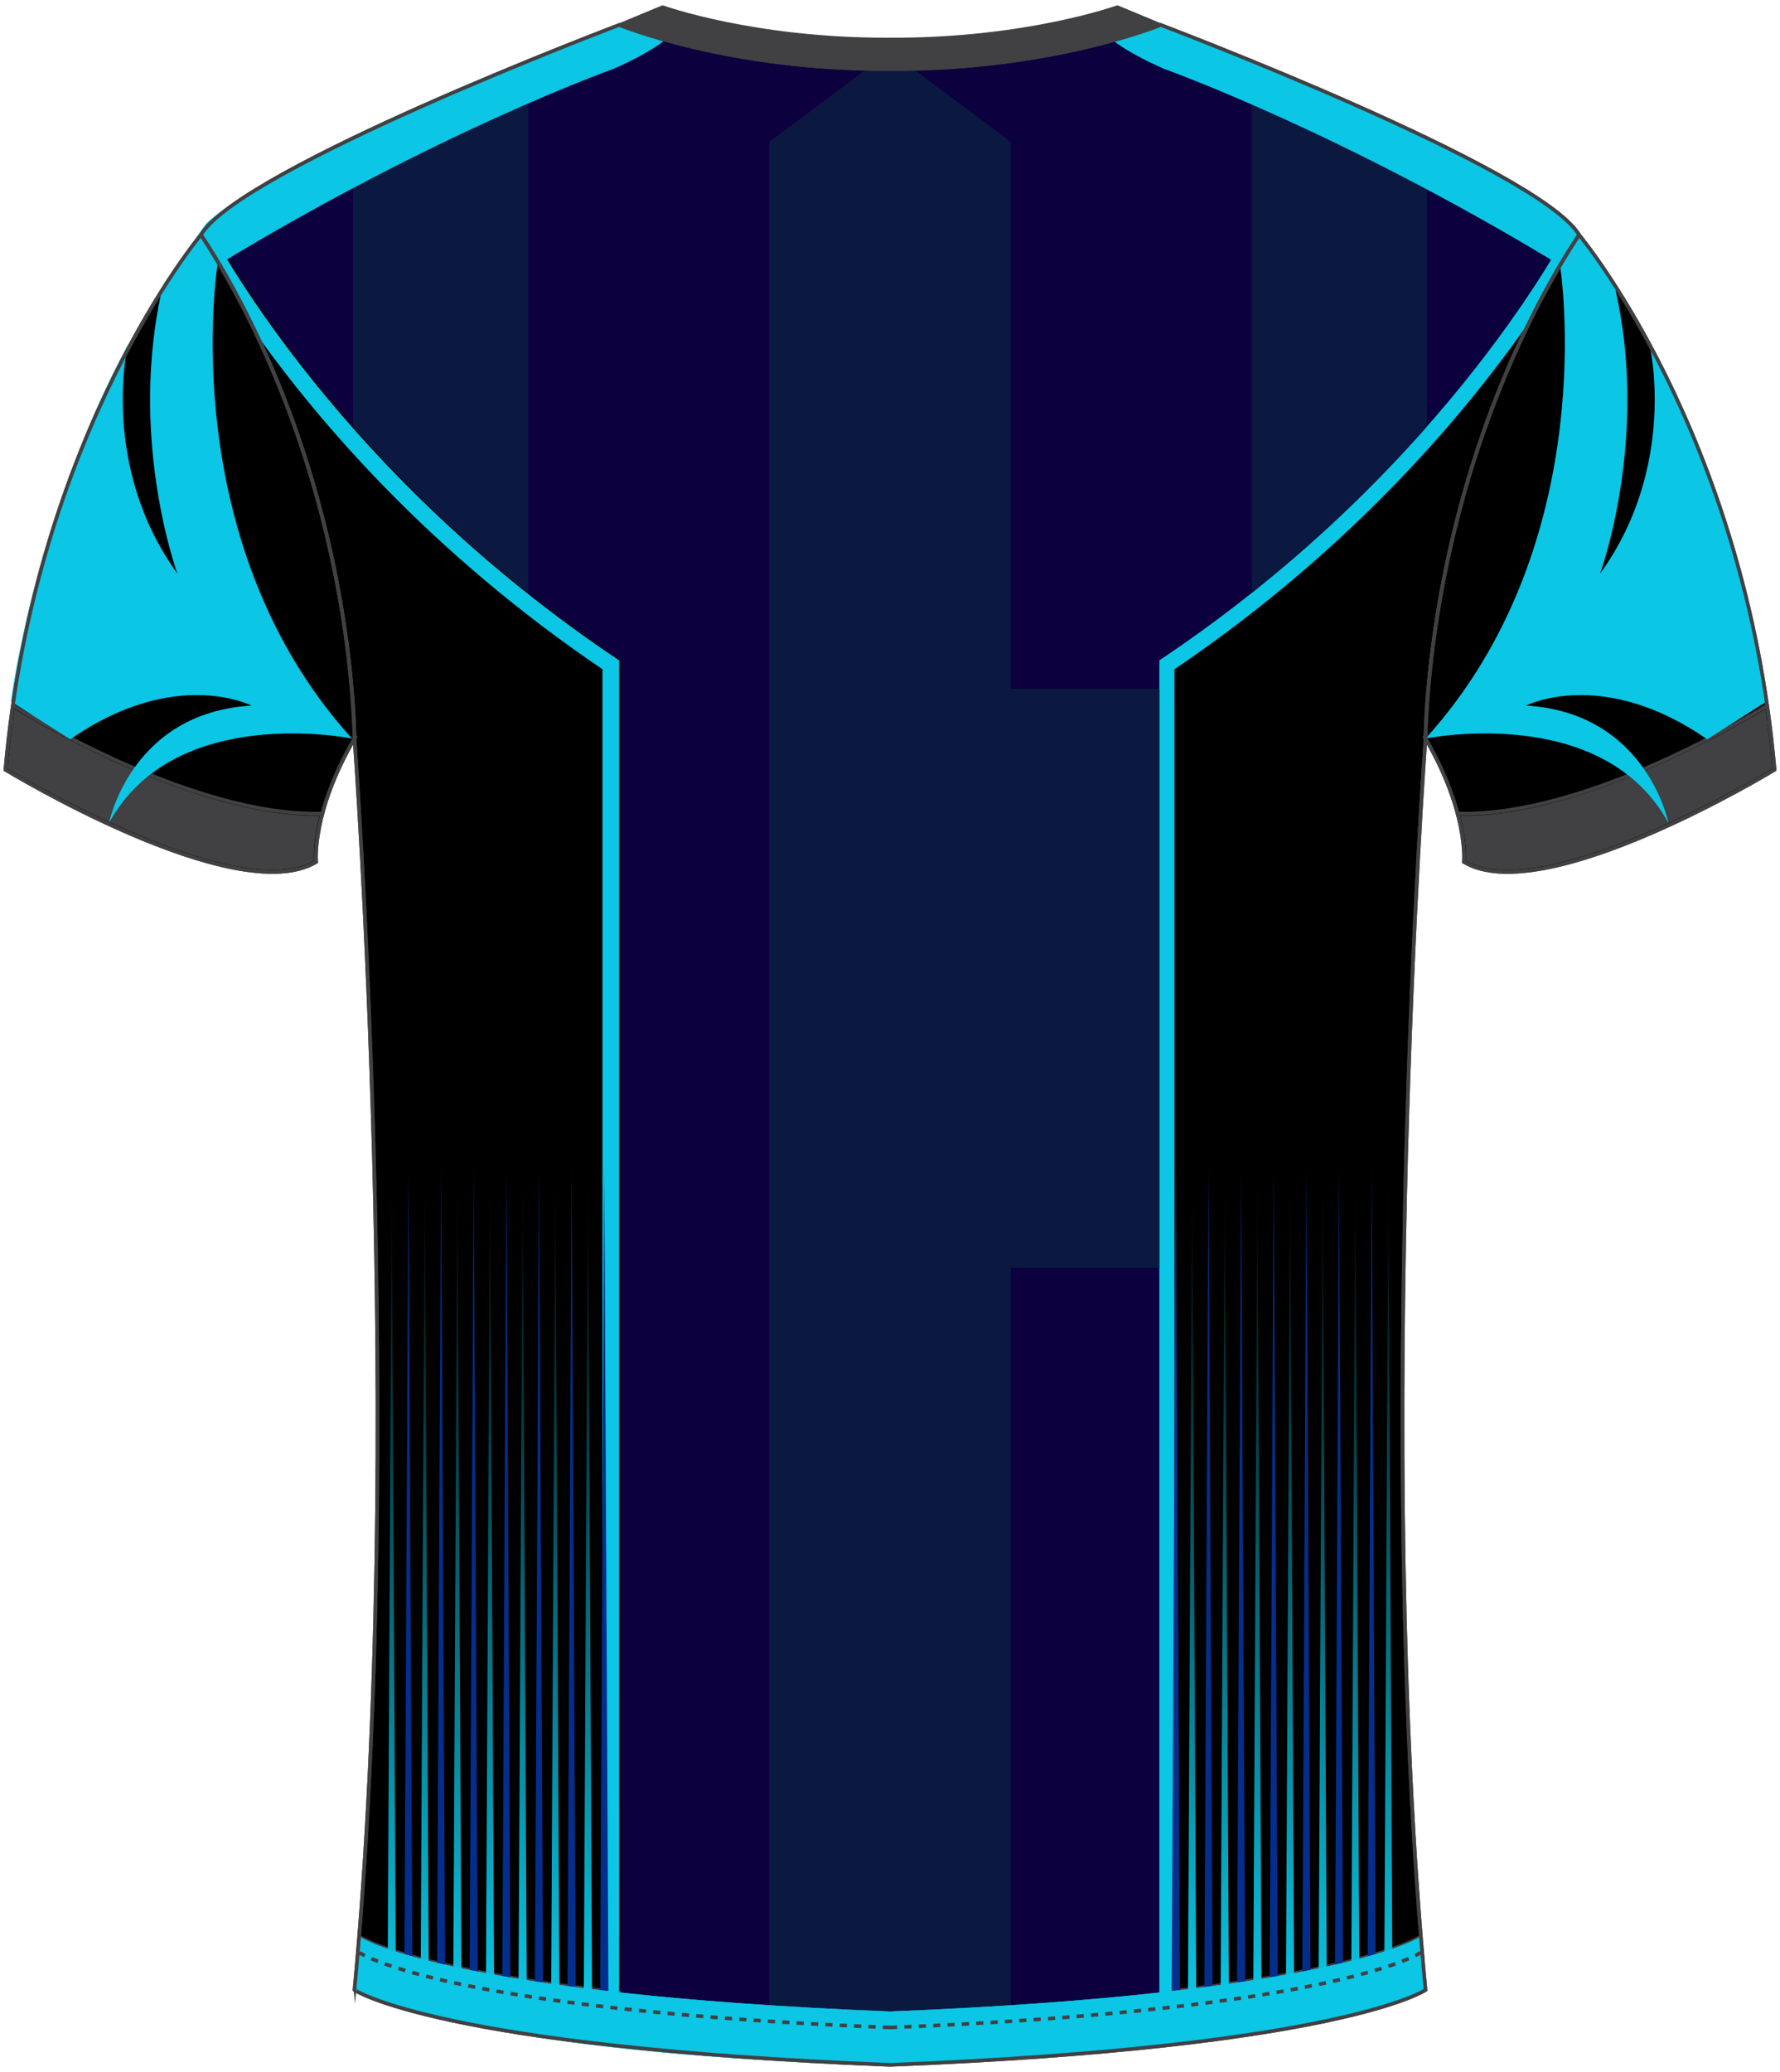 <?xml version="1.0" encoding="utf-8"?>
<!-- Generator: Adobe Illustrator 19.1.0, SVG Export Plug-In . SVG Version: 6.00 Build 0)  -->
<svg version="1.1" id="Layer_1" xmlns="http://www.w3.org/2000/svg" xmlns:xlink="http://www.w3.org/1999/xlink" x="0px" y="0px"
	 viewBox="0 0 495 576" style="enable-background:new 0 0 495 576;" xml:space="preserve">
<style type="text/css">
	<![CDATA[
	@font-face{font-family:'codaheavy';src:url('/fonts/coda-heavy-webfont.woff') format('woff')}
	text{font-family:Impact,codaheavy,sans-serif}
	.Number.fill{fill:#000}
	.NumberOutline.stroke{fill:none;stroke:#777;stroke-width:2.5}
	.Colour1.fill{stroke:#414042;stroke-miterlimit:10;}
	.Colour2.fill{fill:#0BC6E5;}
	.Colour3.fill{fill:#0B1940;}
	.Colour4.fill{fill:#0C003E;}
	.Colour5.fill{fill:#032E8C;}
	.NeckAndArmTrim.fill{fill:#414042;}
	.BottomHem.fill{fill:#0BC6E5;}
	.st0{fill:none;stroke:#414042;stroke-miterlimit:10;}
	.st1{fill:none;stroke:#414042;stroke-miterlimit:10;stroke-dasharray:2;}
	.st2{clip-path:url(#SVGID_3_);fill:#0B1940;}
	.st3{clip-path:url(#SVGID_3_);fill:url(#SVGID_4_);}
	.st4{fill:url(#SVGID_5_);}
	.st5{fill:url(#SVGID_5_);}
	]]>
</style>
<path class="Colour1 fill" d="M247.85,573.99c125.4-4.97,148.57-20.8,148.57-20.8c-14.4-153.62,0-347.89,0-347.89
	c2.98-84.25,42.71-140,42.71-140C427.95,46.72,322.8,6.95,322.8,6.95l-0.12,0.01c0,0-30.18,12.46-75.18,12.25l-0.43,0
	c-44.76,0.14-74.75-12.25-74.75-12.25l-0.12-0.01c0,0-105.15,39.77-116.33,58.35c0,0,39.73,55.75,42.71,140
	c0,0,14.4,194.26,0,347.89c0,0,23.18,15.83,148.59,20.8L247.85,573.99z"/>
<path class="Colour1 fill" d="M439.12,65.3c0,0,46.18,55.01,54.38,148.67c0,0-64.06,39.03-86.41,25.65c0,0,1.37-13.63-10.68-34.32
	C396.42,205.3,396.29,131.09,439.12,65.3z"/>
<path class="Colour1 fill" d="M55.88,65.3c0,0-46.18,55.01-54.38,148.67c0,0,64.06,39.03,86.41,25.65c0,0-1.37-13.63,10.68-34.32
	C98.58,205.3,98.71,131.09,55.88,65.3z"/>
<path class="NeckAndArmTrim fill" d="M419.26,241.83c-4.7,0-8.59-0.85-11.56-2.53c0.07-1.29,0.13-5.73-1.6-12.55
	c0.35,0.01,0.69,0.01,1.04,0.01c34.14,0,77.58-25.84,83.83-29.67c0.77,5.38,1.41,10.9,1.91,16.57
	C488.8,216.11,445.19,241.83,419.26,241.83z"/>
<path class="NeckAndArmTrim fill" d="M2.1,213.66c0.5-5.66,1.15-11.19,1.91-16.57c6.25,3.83,49.69,29.67,83.83,29.67
	c0.35,0,0.7-0.01,1.04-0.01c-1.73,6.82-1.67,11.26-1.6,12.55c-2.97,1.68-6.85,2.53-11.56,2.53C49.81,241.83,6.2,216.11,2.1,213.66z"
	/>
<path class="st0" d="M3.57,196.13c0,0,48.93,31.06,86.1,30.02"/>
<path class="st1" d="M3.03,200.59c0,0,48.93,31.06,86.1,30.02"/>
<path class="st0" d="M491.43,196.13c0,0-48.93,31.06-86.1,30.02"/>
<path class="st1" d="M491.97,200.59c0,0-48.93,31.06-86.1,30.02"/>
<g>
	<path class="st0" d="M395.05,538.35c0,0-23,15.86-147.55,20.81"/>
	<path class="st0" d="M247.5,559.16c-124.55-4.96-147.55-20.81-147.55-20.81"/>
</g>
<g>
	<path class="st1" d="M395.05,542.81c0,0-23,15.86-147.55,20.81"/>
	<path class="st1" d="M247.5,563.62c-124.55-4.96-147.55-20.81-147.55-20.81"/>
</g>
<g>
	<path class="Colour2 fill" d="M326.03,8.19c0.22,0.08,0.45,0.17,0.68,0.26C326.47,8.36,326.25,8.27,326.03,8.19z"/>
	<path class="Colour2 fill" d="M325.23,7.88c0.18,0.07,0.38,0.15,0.59,0.23C325.61,8.03,325.41,7.95,325.23,7.88z"/>
	<path class="Colour2 fill" d="M328.03,8.97c0.31,0.12,0.62,0.24,0.95,0.37C328.65,9.21,328.34,9.08,328.03,8.97z"/>
	<path class="Colour2 fill" d="M324.49,7.6c0.15,0.06,0.31,0.12,0.48,0.18C324.8,7.72,324.64,7.65,324.49,7.6z"/>
	<path class="Colour2 fill" d="M167.54,186.04v382.21c1.51,0.17,3.06,0.35,4.64,0.52V183.57C95.41,132.33,61.28,69.38,57.84,62.78
		c-0.82,0.87-1.48,1.72-1.96,2.52c0,0,7.03,9.86,15.39,27.56C88.75,117.38,119.76,153.7,167.54,186.04z"/>
	<path class="Colour2 fill" d="M329.15,9.4c0.34,0.13,0.7,0.27,1.06,0.41C329.84,9.67,329.49,9.53,329.15,9.4z"/>
	<path class="Colour2 fill" d="M323.88,7.36c0.13,0.05,0.27,0.1,0.42,0.16C324.15,7.47,324,7.41,323.88,7.36z"/>
	<path class="Colour2 fill" d="M247.07,19.21c-44.76,0.14-74.75-12.25-74.75-12.25l-0.12-0.01c0,0-0.14,0.05-0.39,0.15
		c3.46,1.36,32.63,12.31,74.83,12.11L247.07,19.21z"/>
	<path class="Colour2 fill" d="M323.43,7.19c0.09,0.04,0.2,0.08,0.32,0.12C323.64,7.27,323.52,7.23,323.43,7.19z"/>
	<path class="Colour2 fill" d="M323.08,7.06c0.04,0.01,0.1,0.04,0.14,0.05C323.17,7.09,323.12,7.07,323.08,7.06z"/>
	<path class="Colour2 fill" d="M247.83,573.99h0.02c0.73-0.03,1.45-0.06,2.17-0.09C249.29,573.93,248.57,573.96,247.83,573.99z"/>
	<path class="Colour2 fill" d="M322.8,6.95c0,0,0.09,0.03,0.24,0.09C322.89,6.99,322.8,6.95,322.8,6.95z"/>
	<path class="Colour2 fill" d="M330.42,9.9c0.37,0.14,0.75,0.29,1.14,0.45C331.17,10.19,330.79,10.04,330.42,9.9z"/>
	<path class="Colour2 fill" d="M331.77,10.43c0.4,0.16,0.81,0.32,1.23,0.48C332.57,10.74,332.16,10.58,331.77,10.43z"/>
	<path class="Colour2 fill" d="M333.2,10.99c25.08,9.89,87.94,35.66,103.4,51.21C421.14,46.64,358.28,20.88,333.2,10.99z"/>
	<path class="Colour2 fill" d="M327.03,8.58c0.24,0.09,0.48,0.19,0.74,0.29C327.52,8.77,327.27,8.67,327.03,8.58z"/>
	<path class="Colour2 fill" d="M292.59,571.49c-1.11,0.08-2.23,0.16-3.36,0.24C290.36,571.66,291.47,571.57,292.59,571.49z"/>
	<path class="Colour2 fill" d="M306.06,570.4c-1.19,0.11-2.4,0.21-3.63,0.31C303.66,570.61,304.86,570.51,306.06,570.4z"/>
	<path class="Colour2 fill" d="M297.24,571.14c-1.15,0.09-2.3,0.18-3.47,0.27C294.94,571.32,296.09,571.23,297.24,571.14z"/>
	<path class="Colour2 fill" d="M436.6,62.21c0,0-33.53,67.22-114.63,121.37v385.28c-1.21,0.13-2.44,0.26-3.69,0.39
		c2.87-0.29,5.65-0.59,8.32-0.9v-382.3c50.37-34.09,82.11-72.62,99-97.06c7.51-15.24,13.52-23.67,13.52-23.67
		C438.54,64.33,437.68,63.29,436.6,62.21z"/>
	<path class="Colour2 fill" d="M310.24,570.02c-1.2,0.11-2.42,0.22-3.66,0.33C307.82,570.25,309.04,570.14,310.24,570.02z"/>
	<path class="Colour2 fill" d="M318.21,569.25c-1.21,0.12-2.45,0.25-3.7,0.37C315.76,569.5,317,569.37,318.21,569.25z"/>
	<path class="Colour2 fill" d="M314.29,569.64c-1.21,0.12-2.44,0.23-3.68,0.35C311.85,569.87,313.08,569.76,314.29,569.64z"/>
	<path class="Colour2 fill" d="M301.73,570.77c-1.18,0.1-2.37,0.2-3.57,0.29C299.36,570.97,300.55,570.87,301.73,570.77z"/>
	<path class="Colour2 fill" d="M261.67,573.37c-0.9,0.04-1.8,0.09-2.72,0.13C259.87,573.46,260.76,573.42,261.67,573.37z"/>
	<path class="Colour2 fill" d="M267.19,573.09c-0.94,0.05-1.87,0.1-2.82,0.15C265.32,573.19,266.25,573.14,267.19,573.09z"/>
	<path class="Colour2 fill" d="M255.92,573.64c-0.84,0.04-1.67,0.08-2.52,0.11C254.25,573.72,255.08,573.68,255.92,573.64z"/>
	<path class="Colour2 fill" d="M287.8,571.84c-1.08,0.08-2.16,0.15-3.25,0.22C285.64,571.98,286.72,571.91,287.8,571.84z"/>
	<path class="Colour2 fill" d="M282.87,572.17c-1.05,0.07-2.09,0.14-3.16,0.2C280.78,572.3,281.83,572.24,282.87,572.17z"/>
	<path class="Colour2 fill" d="M272.57,572.8c-0.97,0.06-1.94,0.11-2.93,0.17C270.62,572.91,271.59,572.85,272.57,572.8z"/>
	<path class="Colour2 fill" d="M277.81,572.49c-1.02,0.06-2.03,0.12-3.07,0.19C275.78,572.61,276.79,572.55,277.81,572.49z"/>
</g>
<g>
	<path id="SVGID_1_" class="Colour4 fill" d="M322.4,183.57v385.28c-19.56,2.1-44,3.95-74.48,5.15h-0.85c-30.48-1.2-54.92-3.04-74.48-5.15V183.57
			C91.5,129.43,57.97,62.21,57.97,62.21c19.42-19.56,113.8-55.26,113.8-55.26l0.12,0.01c0,0,30.18,12.46,75.18,12.25l0.43,0l0.43,0
			c45,0.21,75.18-12.25,75.18-12.25l0.12-0.01c0,0,94.39,35.7,113.8,55.26C437.03,62.21,403.5,129.43,322.4,183.57z"/>
	<clipPath id="SVGID_3_">
		<use xlink:href="#SVGID_1_"  style="overflow:visible;"/>
	</clipPath>
	<path class="st2 Colour3 fill" d="M396.81,197.32V38.39c-16.38-7.88-34.47-15.58-48.67-21.39v548.5c38.92-5.93,48.27-12.31,48.27-12.31
		c-14.4-153.62,0-347.89,0-347.89C396.51,202.61,396.64,199.95,396.81,197.32z"/>
	<path class="st2 Colour3 fill" d="M213.89,572.28c10.3,0.66,21.47,1.24,33.61,1.72c12.14-0.48,23.31-1.06,33.61-1.72V39.49l-27.19-20.35
		c-2.11,0.05-4.24,0.07-6.42,0.06l-0.43,0c-2.03,0.01-4.02-0.02-5.99-0.06l-27.19,20.35V572.28z"/>
	<path class="st2 Colour3 fill" d="M98.19,38.39v158.93c0.17,2.63,0.3,5.29,0.4,7.98c0,0,14.4,194.26,0,347.89c0,0,9.35,6.38,48.27,12.31V16.99
		C132.66,22.8,114.57,30.51,98.19,38.39z"/>
	<rect x="213.89" y="234.64" class="st3" width="67.21" height="74.59"/>
	<rect x="281.11" y="191.47" class="st2 Colour3 fill" width="67.21" height="160.94"/>
</g>
<path class="Colour2 fill" d="M306.93,9.15c0,0,4.55,4.71,16.95,10.06c0,0,48.71,17.3,109.94,54.5c0,0,12.3,76.82-37.4,131.6
	c0,0,49.27-10.11,67.57,23.49c0,0-6.03-30.69-39.63-32.66c0,0,21.23-10.88,50.4,9.38l16.51-10.52c0,0-6.28-50.17-32.54-99.22
	c0,0,7.99,33.64-13.77,63.7c0,0,14.04-38.17,3.96-80.38l-11.89-16.89c0,0-16.73-18.11-113.93-55.25L314.65,7L306.93,9.15z"/>
<path class="Colour2 fill" d="M187.37,9.15c0,0-4.55,4.71-16.95,10.06c0,0-48.71,17.3-109.94,54.5c0,0-12.3,76.82,37.4,131.6
	c0,0-49.27-10.11-67.57,23.49c0,0,6.03-30.69,39.63-32.66c0,0-21.23-10.88-50.4,9.38L3.03,194.99c0,0,6.28-50.17,32.54-99.22
	c0,0-7.99,33.64,13.77,63.7c0,0-14.04-38.17-3.96-80.38l11.89-16.89c0,0,16.73-18.11,113.93-55.25L179.64,7L187.37,9.15z"/>
<path class="NeckAndArmTrim fill" d="M310.75,2.01l-0.1,0.01c0,0-25.35,9.15-63.15,8.97l-0.36,0c-37.6,0.12-62.79-8.97-62.79-8.97
	l-0.1-0.01l-11.93,4.95c0,0,29.99,12.39,74.75,12.25l0.43,0c45,0.21,75.18-12.25,75.18-12.25L310.75,2.01z"/>

<linearGradient id="SVGID_5_" gradientUnits="userSpaceOnUse" x1="247.509" y1="324.735" x2="247.509" y2="556.91">
	<stop class="stopColor" offset="0" style="stop-color:#000000"/>
	<stop class="stopColor" offset="1" style="stop-color:#0BC6E5"/>
</linearGradient>
<path class="st5" d="M384.92,556.06l1.16-231.33l1.16,231.33H384.92z M378.06,556.06l-1.16-231.33l-1.16,231.33H378.06z
	 M368.99,556.06l-1.16-231.33l-1.16,231.33H368.99z M359.91,556.06l-1.16-231.33l-1.16,231.33H359.91z M350.83,556.06l-1.16-231.33
	l-1.16,231.33H350.83z M341.75,556.06l-1.16-231.33l-1.16,231.33H341.75z M332.68,556.06l-1.16-231.33l-1.16,231.33H332.68z
	 M110.1,556.06l-1.16-231.33l-1.16,231.33H110.1z M119.27,556.06l-1.16-231.33l-1.16,231.33H119.27z M128.35,556.06l-1.16-231.33
	l-1.16,231.33H128.35z M137.43,556.06l-1.16-231.33l-1.16,231.33H137.43z M146.5,556.06l-1.16-231.33l-1.16,231.33H146.5z
	 M155.58,556.06l-1.16-231.33l-1.16,231.33H155.58z M164.66,556.06l-1.16-231.33l-1.16,231.33H164.66z"/>
<linearGradient id="SVGID_6_" gradientUnits="userSpaceOnUse" x1="247.509" y1="328.183" x2="247.509" y2="555.457">
	<stop class="stopColor" offset="0" style="stop-color:#000000"/>
	<stop class="stopColor" offset="1" style="stop-color:#032E8C"/>
</linearGradient>
<path class="Colour5 fill" d="M380.28,556.06l1.16-231.33l1.16,231.33H380.28z M373.52,556.06l-1.16-231.33l-1.16,231.33H373.52z
	 M364.45,556.06l-1.16-231.33l-1.16,231.33H364.45z M355.37,556.06l-1.16-231.33l-1.16,231.33H355.37z M346.29,556.06l-1.16-231.33
	l-1.16,231.33H346.29z M337.22,556.06l-1.16-231.33l-1.16,231.33H337.22z M328.14,556.06l-1.16-231.33l-1.16,231.33H328.14z
	 M114.73,556.06l-1.16-231.33l-1.16,231.33H114.73z M123.81,556.06l-1.16-231.33l-1.16,231.33H123.81z M132.89,556.06l-1.16-231.33
	l-1.16,231.33H132.89z M141.97,556.06l-1.16-231.33l-1.16,231.33H141.97z M151.04,556.06l-1.16-231.33l-1.16,231.33H151.04z
	 M160.12,556.06l-1.16-231.33l-1.16,231.33H160.12z M169.2,556.06l-1.16-231.33l-1.16,231.33H169.2z"/>
<g>
	<g>
		<path class="BottomHem fill" d="M247.5,559.16c124.55-4.96,147.55-20.81,147.55-20.81l1.37,14.84c0,0-34.6,17.87-149.34,20.81
			c0,0-105.75-1.2-148.49-20.81l1.37-14.84C99.95,538.35,122.95,554.21,247.5,559.16"/>
	</g>
	<g>
		<path class="BottomHem fill" d="M247.5,559.16c124.55-4.96,147.55-20.81,147.55-20.81l1.37,14.84c0,0-34.6,17.87-149.34,20.81
			c0,0-105.75-1.2-148.49-20.81l1.37-14.84C99.95,538.35,122.95,554.21,247.5,559.16"/>
	</g>
</g>
<g>
	<path class="st1" d="M247.5,563.62c124.55-4.96,147.55-20.81,147.55-20.81"/>
	<path class="st1" d="M247.5,563.62c-124.55-4.96-147.55-20.81-147.55-20.81"/>
</g>
<g id="BBodyLogos"></g>
<path class="st0" d="M439.12,65.29c0,0,46.18,55.01,54.38,148.67c0,0-64.06,39.03-86.41,25.65c0,0,1.37-13.63-10.68-34.32
	C396.42,205.29,396.29,131.08,439.12,65.29z"/>
<path class="st0" d="M55.88,65.29c0,0-46.18,55.01-54.38,148.67c0,0,64.06,39.03,86.41,25.65c0,0-1.37-13.63,10.68-34.32
	C98.58,205.29,98.71,131.08,55.88,65.29z"/>
<path class="st0" d="M247.5,573.99c125.7-4.96,148.92-20.81,148.92-20.81c-14.4-153.62,0-347.89,0-347.89
	c2.98-84.25,42.71-140,42.71-140C427.95,46.71,322.8,6.94,322.8,6.94l-0.12,0.01c0,0-30.18,12.46-75.18,12.25l-0.43,0
	c-44.76,0.14-74.75-12.25-74.75-12.25l-0.12-0.01c0,0-105.15,39.77-116.33,58.35c0,0,39.73,55.75,42.71,140
	c0,0,14.4,194.26,0,347.89C98.58,553.17,121.8,569.03,247.5,573.99"/>
<path class="st0" d="M310.75,2l-0.1,0.01c0,0-25.35,9.15-63.15,8.97l-0.36,0c-37.6,0.12-62.79-8.97-62.79-8.97L184.25,2l-11.93,4.95
	c0,0,29.99,12.39,74.75,12.25l0.43,0c45,0.21,75.18-12.25,75.18-12.25L310.75,2z"/>
</svg>
